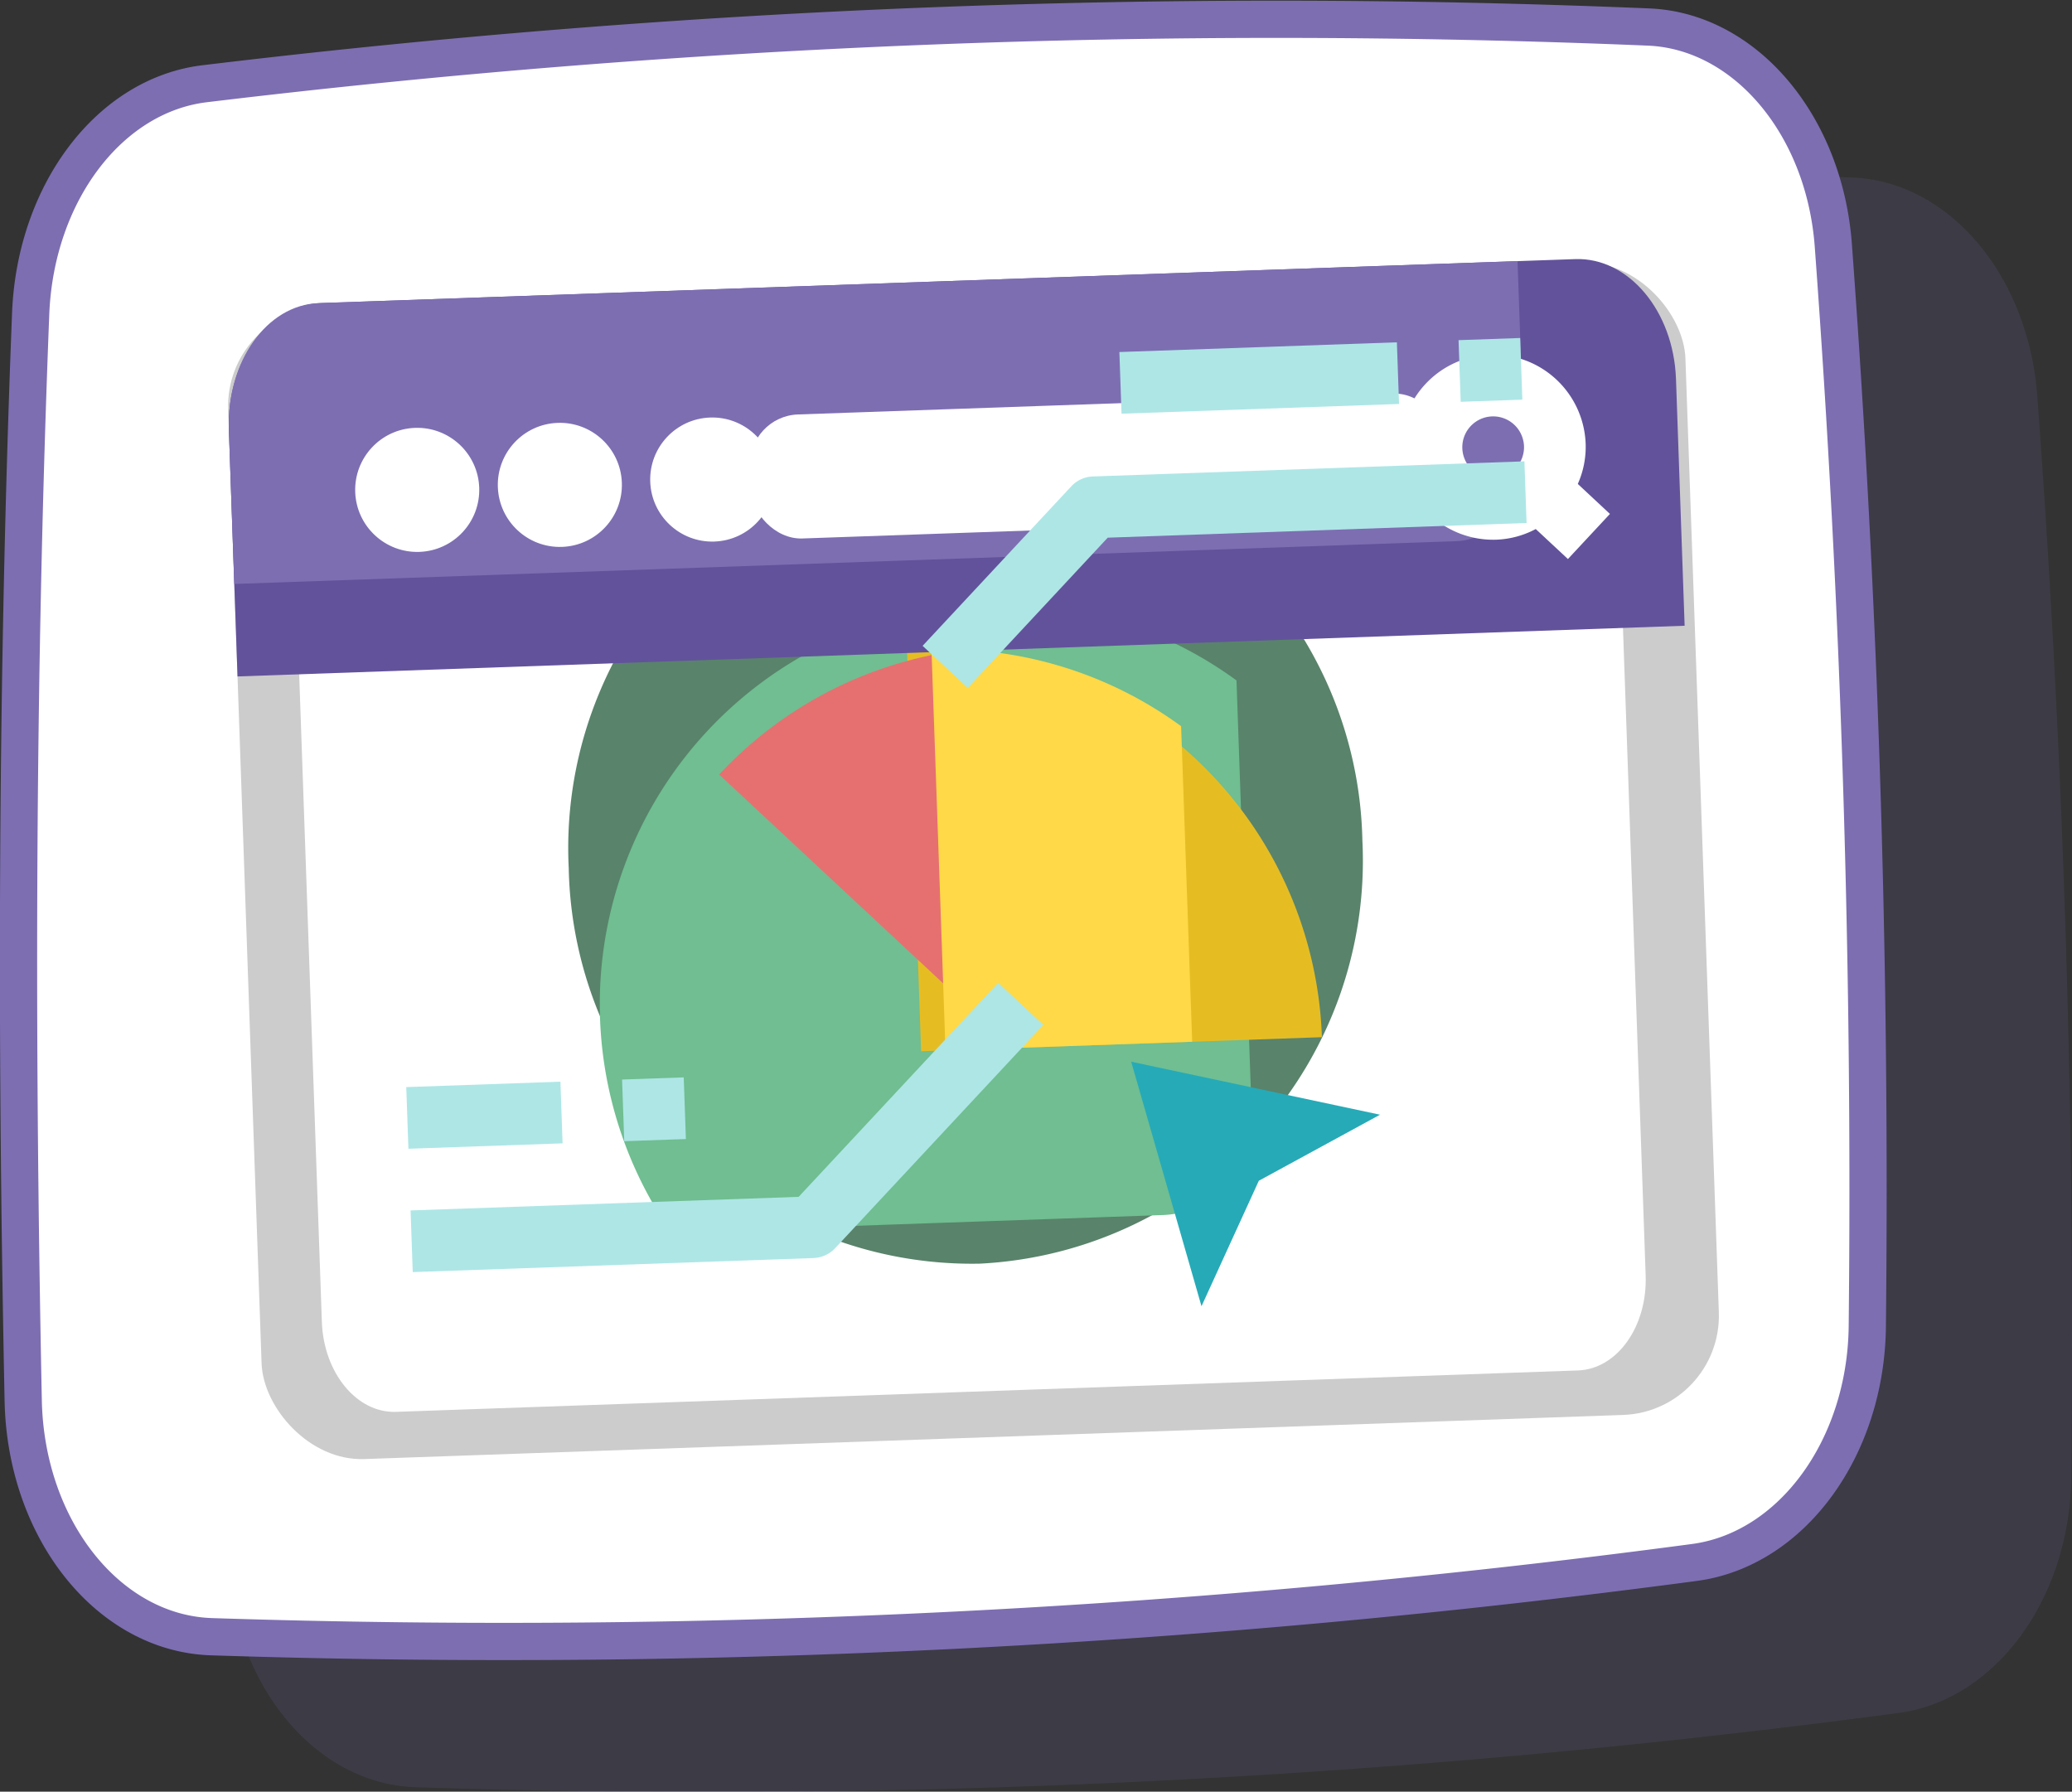 <svg xmlns="http://www.w3.org/2000/svg" width="83.46" height="72.163" viewBox="0 0 83.46 72.163">
  <rect x="0" y="0" width="83.46" height="72.163" fill="#333333" stroke="none"/>
  <g id="Grupo_1102052" data-name="Grupo 1102052" transform="translate(11829.619 11928.744)">
    <g id="Grupo_1102041" data-name="Grupo 1102041" transform="translate(-12743.078 -12126)">
      <g id="Grupo_1098976" data-name="Grupo 1098976" transform="translate(875.179 137.646)">
        <path id="Trazado_873094" data-name="Trazado 873094" d="M121.71,119.088c.155-14.527-.3-29.064-1.369-43.531-.357-4.842-3.536-8.61-7.4-8.794a360.337,360.337,0,0,0-58.159,2.278c-3.863.441-6.857,4.4-7.048,9.269-.549,13.974-.614,28.43-.3,43.775.106,5.208,3.449,9.385,7.6,9.509a362.488,362.488,0,0,0,59.724-2.992C118.65,128.081,121.658,124.012,121.71,119.088Z" transform="translate(0 0)" fill="#7d6eb2" opacity="0.15" style="mix-blend-mode: multiply;isolation: isolate"/>
        <path id="Trazado_873095" data-name="Trazado 873095" d="M113.495,113.024c.155-14.527-.3-29.063-1.369-43.53-.357-4.842-3.536-8.61-7.405-8.794a360.328,360.328,0,0,0-58.158,2.278c-3.863.442-6.857,4.4-7.048,9.27-.549,13.974-.614,28.429-.3,43.774.106,5.209,3.449,9.385,7.6,9.51a362.5,362.5,0,0,0,59.724-2.992C110.435,122.017,113.442,117.949,113.495,113.024Z" transform="translate(0 0)" fill="#fff"/>
        <path id="Trazado_873096" data-name="Trazado 873096" d="M113.495,113.024c.155-14.527-.3-29.063-1.369-43.53-.357-4.842-3.536-8.61-7.405-8.794a360.328,360.328,0,0,0-58.158,2.278c-3.863.442-6.857,4.4-7.048,9.27-.549,13.974-.614,28.429-.3,43.774.106,5.209,3.449,9.385,7.6,9.51a362.5,362.5,0,0,0,59.724-2.992C110.435,122.017,113.442,117.949,113.495,113.024Z" transform="translate(0 0)" fill="none" stroke="#7d6eb2" stroke-linecap="round" stroke-linejoin="round" stroke-width="1.5"/>
      </g>
      <g id="analitica-de-datos" transform="matrix(0.999, -0.035, 0.035, 0.999, 920.261, 202.675)">
        <rect id="Rectángulo_401937" data-name="Rectángulo 401937" width="58.757" height="46.452" rx="4" transform="translate(2 7.159)" fill="#ccc"/>
        <path id="Trazado_881502" data-name="Trazado 881502" d="M4,19H57.376V60.025c0,2.06-1.28,3.73-2.859,3.73H6.859C5.28,63.755,4,62.085,4,60.025Z" transform="translate(0.486 -12)" fill="#fff"/>
        <path id="Trazado_881517" data-name="Trazado 881517" d="M16,0A16.256,16.256,0,0,1,32,16.5,16.256,16.256,0,0,1,16,33,16.256,16.256,0,0,1,0,16.5,16.256,16.256,0,0,1,16,0Z" transform="translate(15.068 13.611)" fill="#59836b"/>
        <path id="Trazado_881503" data-name="Trazado 881503" d="M35.161,25a16.144,16.144,0,0,0-13.6,24.864h19.82a3.73,3.73,0,0,0,3.73-3.73V28.44A16.076,16.076,0,0,0,35.161,25Z" transform="translate(-2.887 -4.952)" fill="#70be91"/>
        <path id="Trazado_881504" data-name="Trazado 881504" d="M32,25V41.161H48.161A16.161,16.161,0,0,0,32,25Z" transform="translate(-3 -3.187)" fill="#e5bd23"/>
        <path id="Trazado_881505" data-name="Trazado 881505" d="M34.235,41.161V25a16.107,16.107,0,0,0-11.427,4.734Z" transform="translate(-1.549 -3.187)" fill="#e67070"/>
        <path id="Trazado_881506" data-name="Trazado 881506" d="M41.945,28.44A16.076,16.076,0,0,0,32,25V41.161h9.945Z" transform="translate(-2.016 -3.187)" fill="#ffd947"/>
        <path id="Trazado_881507" data-name="Trazado 881507" d="M56.458,7H5.89C3.742,7,2,9.226,2,11.973v9.945H60.348V11.973C60.348,9.226,58.607,7,56.458,7Z" transform="translate(0 0)" fill="#62529b"/>
        <path id="Trazado_881508" data-name="Trazado 881508" d="M51.289,18.189c1.57,0,2.844-1.67,2.844-3.73V7H5.791C3.7,7,2,9.226,2,11.973v6.216Z" transform="translate(0 0)" fill="#7d6eb2"/>
        <circle id="Elipse_12017" data-name="Elipse 12017" cx="2.5" cy="2.5" r="2.5" transform="translate(7 12.159)" fill="#fff"/>
        <circle id="Elipse_12018" data-name="Elipse 12018" cx="2.5" cy="2.5" r="2.5" transform="translate(12.751 12.159)" fill="#fff"/>
        <circle id="Elipse_12019" data-name="Elipse 12019" cx="2.5" cy="2.5" r="2.5" transform="translate(18.895 12.159)" fill="#fff"/>
        <rect id="Rectángulo_401938" data-name="Rectángulo 401938" width="28" height="5" rx="2" transform="translate(22.941 12.159)" fill="#fff"/>
        <path id="Trazado_881509" data-name="Trazado 881509" d="M61.338,16.58l-1.252-1.253a3.669,3.669,0,0,0,.373-1.6,3.73,3.73,0,1,0-3.73,3.73,3.669,3.669,0,0,0,1.6-.373l1.253,1.253ZM55.486,13.73a1.243,1.243,0,1,1,1.243,1.243A1.243,1.243,0,0,1,55.486,13.73Z" transform="translate(-3.84 0.73)" fill="#fff"/>
        <g id="Grupo_1102035" data-name="Grupo 1102035" transform="translate(8.216 10.099)">
          <path id="Trazado_881510" data-name="Trazado 881510" d="M39.051,34.338,37.292,32.58l6.216-6.216a1.243,1.243,0,0,1,.88-.364h17.4v2.486H44.9Z" transform="translate(-15.876 -21.027)" fill="#aee6e6"/>
          <path id="Trazado_881511" data-name="Trazado 881511" d="M23.161,53.117H7V50.631H22.647l8.338-8.338,1.758,1.758-8.7,8.7a1.243,1.243,0,0,1-.879.364Z" transform="translate(-7 -17.065)" fill="#aee6e6"/>
          <path id="Trazado_881512" data-name="Trazado 881512" d="M7,45h6.216v2.486H7Z" transform="translate(-7 -16.407)" fill="#aee6e6"/>
          <path id="Trazado_881513" data-name="Trazado 881513" d="M44,22H55.189v2.486H44Z" transform="translate(-14.245 -22)" fill="#aee6e6"/>
          <path id="Trazado_881514" data-name="Trazado 881514" d="M55,22h2.486v2.486H55Z" transform="translate(-11.57 -22)" fill="#aee6e6"/>
          <path id="Trazado_881515" data-name="Trazado 881515" d="M14,45h2.486v2.486H14Z" transform="translate(-5.298 -16.407)" fill="#aee6e6"/>
        </g>
        <path id="Trazado_881516" data-name="Trazado 881516" d="M42.486,54.945,40,45l9.945,2.485-4.973,2.488Z" transform="translate(-2.554 -6.307)" fill="#26aab7"/>
      </g>
    </g>
  </g>
</svg>
